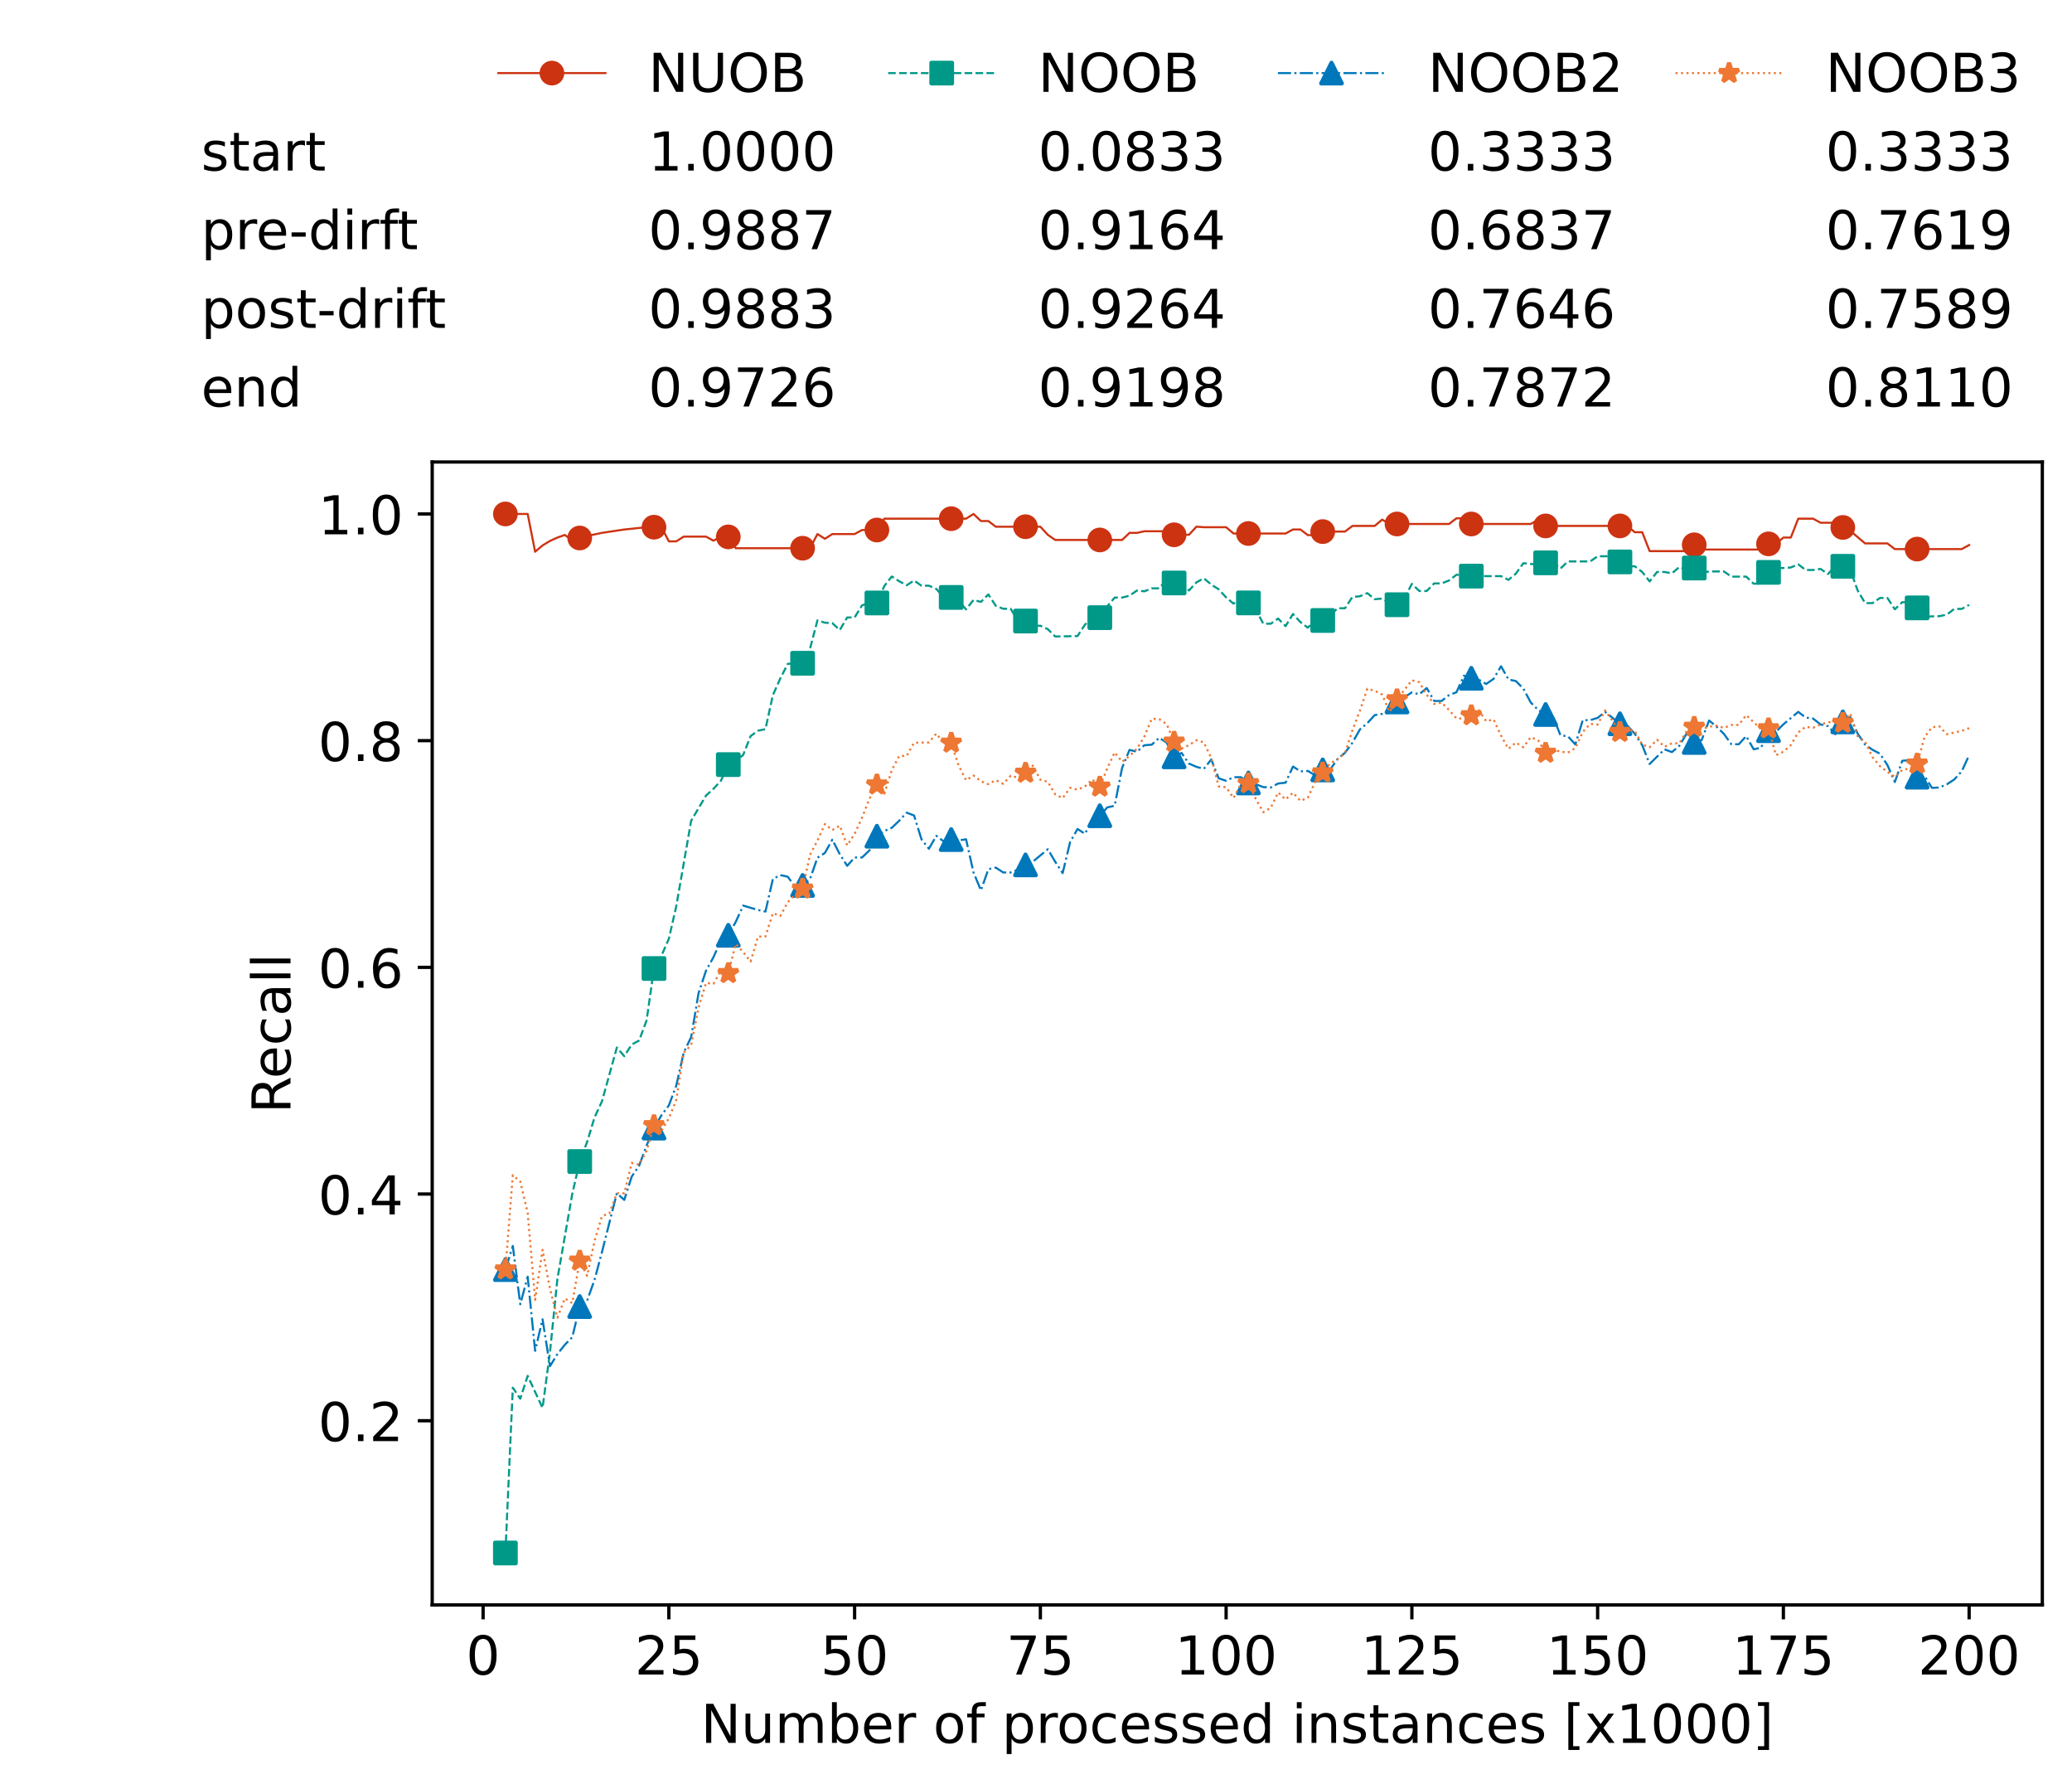 <?xml version="1.0" encoding="utf-8" standalone="no"?>
<!DOCTYPE svg PUBLIC "-//W3C//DTD SVG 1.1//EN"
  "http://www.w3.org/Graphics/SVG/1.1/DTD/svg11.dtd">
<!-- Created with matplotlib (https://matplotlib.org/) -->
<svg height="432.615pt" version="1.1" viewBox="0 0 502.65 432.615" width="502.65pt" xmlns="http://www.w3.org/2000/svg" xmlns:xlink="http://www.w3.org/1999/xlink">
 <defs>
  <style type="text/css">*{stroke-linecap:butt;stroke-linejoin:round;}</style>
 </defs>
 <g id="figure_1">
  <g id="patch_1">
   <path d="M 0 432.615 
L 502.65 432.615 
L 502.65 0 
L 0 0 
z
" style="fill:#ffffff;"/>
  </g>
  <g id="axes_1">
   <g id="patch_2">
    <path d="M 104.85 389.252 
L 495.45 389.252 
L 495.45 112.052 
L 104.85 112.052 
z
" style="fill:#ffffff;"/>
   </g>
   <g id="matplotlib.axis_1">
    <g id="xtick_1">
     <g id="line2d_1">
      <defs>
       <path d="M 0 0 
L 0 3.5 
" id="m012687a25a" style="stroke:#000000;stroke-width:0.8;"/>
      </defs>
      <g>
       <use style="stroke:#000000;stroke-width:0.8;" x="117.197" xlink:href="#m012687a25a" y="389.252"/>
      </g>
     </g>
     <g id="text_1">
      <!-- 0 -->
      <g transform="translate(113.061 406.13)scale(0.13 -0.13)">
       <defs>
        <path d="M 31.781 66.406 
Q 24.172 66.406 20.328 58.906 
Q 16.5 51.422 16.5 36.375 
Q 16.5 21.391 20.328 13.891 
Q 24.172 6.391 31.781 6.391 
Q 39.453 6.391 43.281 13.891 
Q 47.125 21.391 47.125 36.375 
Q 47.125 51.422 43.281 58.906 
Q 39.453 66.406 31.781 66.406 
z
M 31.781 74.219 
Q 44.047 74.219 50.516 64.516 
Q 56.984 54.828 56.984 36.375 
Q 56.984 17.969 50.516 8.266 
Q 44.047 -1.422 31.781 -1.422 
Q 19.531 -1.422 13.062 8.266 
Q 6.594 17.969 6.594 36.375 
Q 6.594 54.828 13.062 64.516 
Q 19.531 74.219 31.781 74.219 
z
" id="DejaVuSans-48"/>
       </defs>
       <use xlink:href="#DejaVuSans-48"/>
      </g>
     </g>
    </g>
    <g id="xtick_2">
     <g id="line2d_2">
      <g>
       <use style="stroke:#000000;stroke-width:0.8;" x="162.259" xlink:href="#m012687a25a" y="389.252"/>
      </g>
     </g>
     <g id="text_2">
      <!-- 25 -->
      <g transform="translate(153.988 406.13)scale(0.13 -0.13)">
       <defs>
        <path d="M 19.188 8.297 
L 53.609 8.297 
L 53.609 0 
L 7.328 0 
L 7.328 8.297 
Q 12.938 14.109 22.625 23.891 
Q 32.328 33.688 34.812 36.531 
Q 39.547 41.844 41.422 45.531 
Q 43.312 49.219 43.312 52.781 
Q 43.312 58.594 39.234 62.25 
Q 35.156 65.922 28.609 65.922 
Q 23.969 65.922 18.812 64.312 
Q 13.672 62.703 7.812 59.422 
L 7.812 69.391 
Q 13.766 71.781 18.938 73 
Q 24.125 74.219 28.422 74.219 
Q 39.75 74.219 46.484 68.547 
Q 53.219 62.891 53.219 53.422 
Q 53.219 48.922 51.531 44.891 
Q 49.859 40.875 45.406 35.406 
Q 44.188 33.984 37.641 27.219 
Q 31.109 20.453 19.188 8.297 
z
" id="DejaVuSans-50"/>
        <path d="M 10.797 72.906 
L 49.516 72.906 
L 49.516 64.594 
L 19.828 64.594 
L 19.828 46.734 
Q 21.969 47.469 24.109 47.828 
Q 26.266 48.188 28.422 48.188 
Q 40.625 48.188 47.75 41.5 
Q 54.891 34.812 54.891 23.391 
Q 54.891 11.625 47.562 5.094 
Q 40.234 -1.422 26.906 -1.422 
Q 22.312 -1.422 17.547 -0.641 
Q 12.797 0.141 7.719 1.703 
L 7.719 11.625 
Q 12.109 9.234 16.797 8.062 
Q 21.484 6.891 26.703 6.891 
Q 35.156 6.891 40.078 11.328 
Q 45.016 15.766 45.016 23.391 
Q 45.016 31 40.078 35.438 
Q 35.156 39.891 26.703 39.891 
Q 22.75 39.891 18.812 39.016 
Q 14.891 38.141 10.797 36.281 
z
" id="DejaVuSans-53"/>
       </defs>
       <use xlink:href="#DejaVuSans-50"/>
       <use x="63.623" xlink:href="#DejaVuSans-53"/>
      </g>
     </g>
    </g>
    <g id="xtick_3">
     <g id="line2d_3">
      <g>
       <use style="stroke:#000000;stroke-width:0.8;" x="207.322" xlink:href="#m012687a25a" y="389.252"/>
      </g>
     </g>
     <g id="text_3">
      <!-- 50 -->
      <g transform="translate(199.05 406.13)scale(0.13 -0.13)">
       <use xlink:href="#DejaVuSans-53"/>
       <use x="63.623" xlink:href="#DejaVuSans-48"/>
      </g>
     </g>
    </g>
    <g id="xtick_4">
     <g id="line2d_4">
      <g>
       <use style="stroke:#000000;stroke-width:0.8;" x="252.384" xlink:href="#m012687a25a" y="389.252"/>
      </g>
     </g>
     <g id="text_4">
      <!-- 75 -->
      <g transform="translate(244.113 406.13)scale(0.13 -0.13)">
       <defs>
        <path d="M 8.203 72.906 
L 55.078 72.906 
L 55.078 68.703 
L 28.609 0 
L 18.312 0 
L 43.219 64.594 
L 8.203 64.594 
z
" id="DejaVuSans-55"/>
       </defs>
       <use xlink:href="#DejaVuSans-55"/>
       <use x="63.623" xlink:href="#DejaVuSans-53"/>
      </g>
     </g>
    </g>
    <g id="xtick_5">
     <g id="line2d_5">
      <g>
       <use style="stroke:#000000;stroke-width:0.8;" x="297.446" xlink:href="#m012687a25a" y="389.252"/>
      </g>
     </g>
     <g id="text_5">
      <!-- 100 -->
      <g transform="translate(285.039 406.13)scale(0.13 -0.13)">
       <defs>
        <path d="M 12.406 8.297 
L 28.516 8.297 
L 28.516 63.922 
L 10.984 60.406 
L 10.984 69.391 
L 28.422 72.906 
L 38.281 72.906 
L 38.281 8.297 
L 54.391 8.297 
L 54.391 0 
L 12.406 0 
z
" id="DejaVuSans-49"/>
       </defs>
       <use xlink:href="#DejaVuSans-49"/>
       <use x="63.623" xlink:href="#DejaVuSans-48"/>
       <use x="127.246" xlink:href="#DejaVuSans-48"/>
      </g>
     </g>
    </g>
    <g id="xtick_6">
     <g id="line2d_6">
      <g>
       <use style="stroke:#000000;stroke-width:0.8;" x="342.509" xlink:href="#m012687a25a" y="389.252"/>
      </g>
     </g>
     <g id="text_6">
      <!-- 125 -->
      <g transform="translate(330.102 406.13)scale(0.13 -0.13)">
       <use xlink:href="#DejaVuSans-49"/>
       <use x="63.623" xlink:href="#DejaVuSans-50"/>
       <use x="127.246" xlink:href="#DejaVuSans-53"/>
      </g>
     </g>
    </g>
    <g id="xtick_7">
     <g id="line2d_7">
      <g>
       <use style="stroke:#000000;stroke-width:0.8;" x="387.571" xlink:href="#m012687a25a" y="389.252"/>
      </g>
     </g>
     <g id="text_7">
      <!-- 150 -->
      <g transform="translate(375.164 406.13)scale(0.13 -0.13)">
       <use xlink:href="#DejaVuSans-49"/>
       <use x="63.623" xlink:href="#DejaVuSans-53"/>
       <use x="127.246" xlink:href="#DejaVuSans-48"/>
      </g>
     </g>
    </g>
    <g id="xtick_8">
     <g id="line2d_8">
      <g>
       <use style="stroke:#000000;stroke-width:0.8;" x="432.633" xlink:href="#m012687a25a" y="389.252"/>
      </g>
     </g>
     <g id="text_8">
      <!-- 175 -->
      <g transform="translate(420.226 406.13)scale(0.13 -0.13)">
       <use xlink:href="#DejaVuSans-49"/>
       <use x="63.623" xlink:href="#DejaVuSans-55"/>
       <use x="127.246" xlink:href="#DejaVuSans-53"/>
      </g>
     </g>
    </g>
    <g id="xtick_9">
     <g id="line2d_9">
      <g>
       <use style="stroke:#000000;stroke-width:0.8;" x="477.695" xlink:href="#m012687a25a" y="389.252"/>
      </g>
     </g>
     <g id="text_9">
      <!-- 200 -->
      <g transform="translate(465.289 406.13)scale(0.13 -0.13)">
       <use xlink:href="#DejaVuSans-50"/>
       <use x="63.623" xlink:href="#DejaVuSans-48"/>
       <use x="127.246" xlink:href="#DejaVuSans-48"/>
      </g>
     </g>
    </g>
    <g id="text_10">
     <!-- Number of processed instances [x1000] -->
     <g transform="translate(170.025 422.711)scale(0.13 -0.13)">
      <defs>
       <path d="M 9.812 72.906 
L 23.094 72.906 
L 55.422 11.922 
L 55.422 72.906 
L 64.984 72.906 
L 64.984 0 
L 51.703 0 
L 19.391 60.984 
L 19.391 0 
L 9.812 0 
z
" id="DejaVuSans-78"/>
       <path d="M 8.5 21.578 
L 8.5 54.688 
L 17.484 54.688 
L 17.484 21.922 
Q 17.484 14.156 20.5 10.266 
Q 23.531 6.391 29.594 6.391 
Q 36.859 6.391 41.078 11.031 
Q 45.312 15.672 45.312 23.688 
L 45.312 54.688 
L 54.297 54.688 
L 54.297 0 
L 45.312 0 
L 45.312 8.406 
Q 42.047 3.422 37.719 1 
Q 33.406 -1.422 27.688 -1.422 
Q 18.266 -1.422 13.375 4.438 
Q 8.5 10.297 8.5 21.578 
z
M 31.109 56 
z
" id="DejaVuSans-117"/>
       <path d="M 52 44.188 
Q 55.375 50.25 60.062 53.125 
Q 64.75 56 71.094 56 
Q 79.641 56 84.281 50.016 
Q 88.922 44.047 88.922 33.016 
L 88.922 0 
L 79.891 0 
L 79.891 32.719 
Q 79.891 40.578 77.094 44.375 
Q 74.312 48.188 68.609 48.188 
Q 61.625 48.188 57.562 43.547 
Q 53.516 38.922 53.516 30.906 
L 53.516 0 
L 44.484 0 
L 44.484 32.719 
Q 44.484 40.625 41.703 44.406 
Q 38.922 48.188 33.109 48.188 
Q 26.219 48.188 22.156 43.531 
Q 18.109 38.875 18.109 30.906 
L 18.109 0 
L 9.078 0 
L 9.078 54.688 
L 18.109 54.688 
L 18.109 46.188 
Q 21.188 51.219 25.484 53.609 
Q 29.781 56 35.688 56 
Q 41.656 56 45.828 52.969 
Q 50 49.953 52 44.188 
z
" id="DejaVuSans-109"/>
       <path d="M 48.688 27.297 
Q 48.688 37.203 44.609 42.844 
Q 40.531 48.484 33.406 48.484 
Q 26.266 48.484 22.188 42.844 
Q 18.109 37.203 18.109 27.297 
Q 18.109 17.391 22.188 11.75 
Q 26.266 6.109 33.406 6.109 
Q 40.531 6.109 44.609 11.75 
Q 48.688 17.391 48.688 27.297 
z
M 18.109 46.391 
Q 20.953 51.266 25.266 53.625 
Q 29.594 56 35.594 56 
Q 45.562 56 51.781 48.094 
Q 58.016 40.188 58.016 27.297 
Q 58.016 14.406 51.781 6.484 
Q 45.562 -1.422 35.594 -1.422 
Q 29.594 -1.422 25.266 0.953 
Q 20.953 3.328 18.109 8.203 
L 18.109 0 
L 9.078 0 
L 9.078 75.984 
L 18.109 75.984 
z
" id="DejaVuSans-98"/>
       <path d="M 56.203 29.594 
L 56.203 25.203 
L 14.891 25.203 
Q 15.484 15.922 20.484 11.062 
Q 25.484 6.203 34.422 6.203 
Q 39.594 6.203 44.453 7.469 
Q 49.312 8.734 54.109 11.281 
L 54.109 2.781 
Q 49.266 0.734 44.188 -0.344 
Q 39.109 -1.422 33.891 -1.422 
Q 20.797 -1.422 13.156 6.188 
Q 5.516 13.812 5.516 26.812 
Q 5.516 40.234 12.766 48.109 
Q 20.016 56 32.328 56 
Q 43.359 56 49.781 48.891 
Q 56.203 41.797 56.203 29.594 
z
M 47.219 32.234 
Q 47.125 39.594 43.094 43.984 
Q 39.062 48.391 32.422 48.391 
Q 24.906 48.391 20.391 44.141 
Q 15.875 39.891 15.188 32.172 
z
" id="DejaVuSans-101"/>
       <path d="M 41.109 46.297 
Q 39.594 47.172 37.812 47.578 
Q 36.031 48 33.891 48 
Q 26.266 48 22.188 43.047 
Q 18.109 38.094 18.109 28.812 
L 18.109 0 
L 9.078 0 
L 9.078 54.688 
L 18.109 54.688 
L 18.109 46.188 
Q 20.953 51.172 25.484 53.578 
Q 30.031 56 36.531 56 
Q 37.453 56 38.578 55.875 
Q 39.703 55.766 41.062 55.516 
z
" id="DejaVuSans-114"/>
       <path id="DejaVuSans-32"/>
       <path d="M 30.609 48.391 
Q 23.391 48.391 19.188 42.75 
Q 14.984 37.109 14.984 27.297 
Q 14.984 17.484 19.156 11.844 
Q 23.344 6.203 30.609 6.203 
Q 37.797 6.203 41.984 11.859 
Q 46.188 17.531 46.188 27.297 
Q 46.188 37.016 41.984 42.703 
Q 37.797 48.391 30.609 48.391 
z
M 30.609 56 
Q 42.328 56 49.016 48.375 
Q 55.719 40.766 55.719 27.297 
Q 55.719 13.875 49.016 6.219 
Q 42.328 -1.422 30.609 -1.422 
Q 18.844 -1.422 12.172 6.219 
Q 5.516 13.875 5.516 27.297 
Q 5.516 40.766 12.172 48.375 
Q 18.844 56 30.609 56 
z
" id="DejaVuSans-111"/>
       <path d="M 37.109 75.984 
L 37.109 68.5 
L 28.516 68.5 
Q 23.688 68.5 21.797 66.547 
Q 19.922 64.594 19.922 59.516 
L 19.922 54.688 
L 34.719 54.688 
L 34.719 47.703 
L 19.922 47.703 
L 19.922 0 
L 10.891 0 
L 10.891 47.703 
L 2.297 47.703 
L 2.297 54.688 
L 10.891 54.688 
L 10.891 58.5 
Q 10.891 67.625 15.141 71.797 
Q 19.391 75.984 28.609 75.984 
z
" id="DejaVuSans-102"/>
       <path d="M 18.109 8.203 
L 18.109 -20.797 
L 9.078 -20.797 
L 9.078 54.688 
L 18.109 54.688 
L 18.109 46.391 
Q 20.953 51.266 25.266 53.625 
Q 29.594 56 35.594 56 
Q 45.562 56 51.781 48.094 
Q 58.016 40.188 58.016 27.297 
Q 58.016 14.406 51.781 6.484 
Q 45.562 -1.422 35.594 -1.422 
Q 29.594 -1.422 25.266 0.953 
Q 20.953 3.328 18.109 8.203 
z
M 48.688 27.297 
Q 48.688 37.203 44.609 42.844 
Q 40.531 48.484 33.406 48.484 
Q 26.266 48.484 22.188 42.844 
Q 18.109 37.203 18.109 27.297 
Q 18.109 17.391 22.188 11.75 
Q 26.266 6.109 33.406 6.109 
Q 40.531 6.109 44.609 11.75 
Q 48.688 17.391 48.688 27.297 
z
" id="DejaVuSans-112"/>
       <path d="M 48.781 52.594 
L 48.781 44.188 
Q 44.969 46.297 41.141 47.344 
Q 37.312 48.391 33.406 48.391 
Q 24.656 48.391 19.812 42.844 
Q 14.984 37.312 14.984 27.297 
Q 14.984 17.281 19.812 11.734 
Q 24.656 6.203 33.406 6.203 
Q 37.312 6.203 41.141 7.25 
Q 44.969 8.297 48.781 10.406 
L 48.781 2.094 
Q 45.016 0.344 40.984 -0.531 
Q 36.969 -1.422 32.422 -1.422 
Q 20.062 -1.422 12.781 6.344 
Q 5.516 14.109 5.516 27.297 
Q 5.516 40.672 12.859 48.328 
Q 20.219 56 33.016 56 
Q 37.156 56 41.109 55.141 
Q 45.062 54.297 48.781 52.594 
z
" id="DejaVuSans-99"/>
       <path d="M 44.281 53.078 
L 44.281 44.578 
Q 40.484 46.531 36.375 47.5 
Q 32.281 48.484 27.875 48.484 
Q 21.188 48.484 17.844 46.438 
Q 14.5 44.391 14.5 40.281 
Q 14.5 37.156 16.891 35.375 
Q 19.281 33.594 26.516 31.984 
L 29.594 31.297 
Q 39.156 29.25 43.188 25.516 
Q 47.219 21.781 47.219 15.094 
Q 47.219 7.469 41.188 3.016 
Q 35.156 -1.422 24.609 -1.422 
Q 20.219 -1.422 15.453 -0.562 
Q 10.688 0.297 5.422 2 
L 5.422 11.281 
Q 10.406 8.688 15.234 7.391 
Q 20.062 6.109 24.812 6.109 
Q 31.156 6.109 34.562 8.281 
Q 37.984 10.453 37.984 14.406 
Q 37.984 18.062 35.516 20.016 
Q 33.062 21.969 24.703 23.781 
L 21.578 24.516 
Q 13.234 26.266 9.516 29.906 
Q 5.812 33.547 5.812 39.891 
Q 5.812 47.609 11.281 51.797 
Q 16.75 56 26.812 56 
Q 31.781 56 36.172 55.266 
Q 40.578 54.547 44.281 53.078 
z
" id="DejaVuSans-115"/>
       <path d="M 45.406 46.391 
L 45.406 75.984 
L 54.391 75.984 
L 54.391 0 
L 45.406 0 
L 45.406 8.203 
Q 42.578 3.328 38.25 0.953 
Q 33.938 -1.422 27.875 -1.422 
Q 17.969 -1.422 11.734 6.484 
Q 5.516 14.406 5.516 27.297 
Q 5.516 40.188 11.734 48.094 
Q 17.969 56 27.875 56 
Q 33.938 56 38.25 53.625 
Q 42.578 51.266 45.406 46.391 
z
M 14.797 27.297 
Q 14.797 17.391 18.875 11.75 
Q 22.953 6.109 30.078 6.109 
Q 37.203 6.109 41.297 11.75 
Q 45.406 17.391 45.406 27.297 
Q 45.406 37.203 41.297 42.844 
Q 37.203 48.484 30.078 48.484 
Q 22.953 48.484 18.875 42.844 
Q 14.797 37.203 14.797 27.297 
z
" id="DejaVuSans-100"/>
       <path d="M 9.422 54.688 
L 18.406 54.688 
L 18.406 0 
L 9.422 0 
z
M 9.422 75.984 
L 18.406 75.984 
L 18.406 64.594 
L 9.422 64.594 
z
" id="DejaVuSans-105"/>
       <path d="M 54.891 33.016 
L 54.891 0 
L 45.906 0 
L 45.906 32.719 
Q 45.906 40.484 42.875 44.328 
Q 39.844 48.188 33.797 48.188 
Q 26.516 48.188 22.312 43.547 
Q 18.109 38.922 18.109 30.906 
L 18.109 0 
L 9.078 0 
L 9.078 54.688 
L 18.109 54.688 
L 18.109 46.188 
Q 21.344 51.125 25.703 53.562 
Q 30.078 56 35.797 56 
Q 45.219 56 50.047 50.172 
Q 54.891 44.344 54.891 33.016 
z
" id="DejaVuSans-110"/>
       <path d="M 18.312 70.219 
L 18.312 54.688 
L 36.812 54.688 
L 36.812 47.703 
L 18.312 47.703 
L 18.312 18.016 
Q 18.312 11.328 20.141 9.422 
Q 21.969 7.516 27.594 7.516 
L 36.812 7.516 
L 36.812 0 
L 27.594 0 
Q 17.188 0 13.234 3.875 
Q 9.281 7.766 9.281 18.016 
L 9.281 47.703 
L 2.688 47.703 
L 2.688 54.688 
L 9.281 54.688 
L 9.281 70.219 
z
" id="DejaVuSans-116"/>
       <path d="M 34.281 27.484 
Q 23.391 27.484 19.188 25 
Q 14.984 22.516 14.984 16.5 
Q 14.984 11.719 18.141 8.906 
Q 21.297 6.109 26.703 6.109 
Q 34.188 6.109 38.703 11.406 
Q 43.219 16.703 43.219 25.484 
L 43.219 27.484 
z
M 52.203 31.203 
L 52.203 0 
L 43.219 0 
L 43.219 8.297 
Q 40.141 3.328 35.547 0.953 
Q 30.953 -1.422 24.312 -1.422 
Q 15.922 -1.422 10.953 3.297 
Q 6 8.016 6 15.922 
Q 6 25.141 12.172 29.828 
Q 18.359 34.516 30.609 34.516 
L 43.219 34.516 
L 43.219 35.406 
Q 43.219 41.609 39.141 45 
Q 35.062 48.391 27.688 48.391 
Q 23 48.391 18.547 47.266 
Q 14.109 46.141 10.016 43.891 
L 10.016 52.203 
Q 14.938 54.109 19.578 55.047 
Q 24.219 56 28.609 56 
Q 40.484 56 46.344 49.844 
Q 52.203 43.703 52.203 31.203 
z
" id="DejaVuSans-97"/>
       <path d="M 8.594 75.984 
L 29.297 75.984 
L 29.297 69 
L 17.578 69 
L 17.578 -6.203 
L 29.297 -6.203 
L 29.297 -13.188 
L 8.594 -13.188 
z
" id="DejaVuSans-91"/>
       <path d="M 54.891 54.688 
L 35.109 28.078 
L 55.906 0 
L 45.312 0 
L 29.391 21.484 
L 13.484 0 
L 2.875 0 
L 24.125 28.609 
L 4.688 54.688 
L 15.281 54.688 
L 29.781 35.203 
L 44.281 54.688 
z
" id="DejaVuSans-120"/>
       <path d="M 30.422 75.984 
L 30.422 -13.188 
L 9.719 -13.188 
L 9.719 -6.203 
L 21.391 -6.203 
L 21.391 69 
L 9.719 69 
L 9.719 75.984 
z
" id="DejaVuSans-93"/>
      </defs>
      <use xlink:href="#DejaVuSans-78"/>
      <use x="74.805" xlink:href="#DejaVuSans-117"/>
      <use x="138.184" xlink:href="#DejaVuSans-109"/>
      <use x="235.596" xlink:href="#DejaVuSans-98"/>
      <use x="299.072" xlink:href="#DejaVuSans-101"/>
      <use x="360.596" xlink:href="#DejaVuSans-114"/>
      <use x="401.709" xlink:href="#DejaVuSans-32"/>
      <use x="433.496" xlink:href="#DejaVuSans-111"/>
      <use x="494.678" xlink:href="#DejaVuSans-102"/>
      <use x="529.883" xlink:href="#DejaVuSans-32"/>
      <use x="561.67" xlink:href="#DejaVuSans-112"/>
      <use x="625.146" xlink:href="#DejaVuSans-114"/>
      <use x="664.01" xlink:href="#DejaVuSans-111"/>
      <use x="725.191" xlink:href="#DejaVuSans-99"/>
      <use x="780.172" xlink:href="#DejaVuSans-101"/>
      <use x="841.695" xlink:href="#DejaVuSans-115"/>
      <use x="893.795" xlink:href="#DejaVuSans-115"/>
      <use x="945.895" xlink:href="#DejaVuSans-101"/>
      <use x="1007.418" xlink:href="#DejaVuSans-100"/>
      <use x="1070.895" xlink:href="#DejaVuSans-32"/>
      <use x="1102.682" xlink:href="#DejaVuSans-105"/>
      <use x="1130.465" xlink:href="#DejaVuSans-110"/>
      <use x="1193.844" xlink:href="#DejaVuSans-115"/>
      <use x="1245.943" xlink:href="#DejaVuSans-116"/>
      <use x="1285.152" xlink:href="#DejaVuSans-97"/>
      <use x="1346.432" xlink:href="#DejaVuSans-110"/>
      <use x="1409.811" xlink:href="#DejaVuSans-99"/>
      <use x="1464.791" xlink:href="#DejaVuSans-101"/>
      <use x="1526.314" xlink:href="#DejaVuSans-115"/>
      <use x="1578.414" xlink:href="#DejaVuSans-32"/>
      <use x="1610.201" xlink:href="#DejaVuSans-91"/>
      <use x="1649.215" xlink:href="#DejaVuSans-120"/>
      <use x="1708.395" xlink:href="#DejaVuSans-49"/>
      <use x="1772.018" xlink:href="#DejaVuSans-48"/>
      <use x="1835.641" xlink:href="#DejaVuSans-48"/>
      <use x="1899.264" xlink:href="#DejaVuSans-48"/>
      <use x="1962.887" xlink:href="#DejaVuSans-93"/>
     </g>
    </g>
   </g>
   <g id="matplotlib.axis_2">
    <g id="ytick_1">
     <g id="line2d_10">
      <defs>
       <path d="M 0 0 
L -3.5 0 
" id="m269138a878" style="stroke:#000000;stroke-width:0.8;"/>
      </defs>
      <g>
       <use style="stroke:#000000;stroke-width:0.8;" x="104.85" xlink:href="#m269138a878" y="344.579"/>
      </g>
     </g>
     <g id="text_11">
      <!-- 0.2 -->
      <g transform="translate(77.176 349.518)scale(0.13 -0.13)">
       <defs>
        <path d="M 10.688 12.406 
L 21 12.406 
L 21 0 
L 10.688 0 
z
" id="DejaVuSans-46"/>
       </defs>
       <use xlink:href="#DejaVuSans-48"/>
       <use x="63.623" xlink:href="#DejaVuSans-46"/>
       <use x="95.41" xlink:href="#DejaVuSans-50"/>
      </g>
     </g>
    </g>
    <g id="ytick_2">
     <g id="line2d_11">
      <g>
       <use style="stroke:#000000;stroke-width:0.8;" x="104.85" xlink:href="#m269138a878" y="289.597"/>
      </g>
     </g>
     <g id="text_12">
      <!-- 0.4 -->
      <g transform="translate(77.176 294.536)scale(0.13 -0.13)">
       <defs>
        <path d="M 37.797 64.312 
L 12.891 25.391 
L 37.797 25.391 
z
M 35.203 72.906 
L 47.609 72.906 
L 47.609 25.391 
L 58.016 25.391 
L 58.016 17.188 
L 47.609 17.188 
L 47.609 0 
L 37.797 0 
L 37.797 17.188 
L 4.891 17.188 
L 4.891 26.703 
z
" id="DejaVuSans-52"/>
       </defs>
       <use xlink:href="#DejaVuSans-48"/>
       <use x="63.623" xlink:href="#DejaVuSans-46"/>
       <use x="95.41" xlink:href="#DejaVuSans-52"/>
      </g>
     </g>
    </g>
    <g id="ytick_3">
     <g id="line2d_12">
      <g>
       <use style="stroke:#000000;stroke-width:0.8;" x="104.85" xlink:href="#m269138a878" y="234.615"/>
      </g>
     </g>
     <g id="text_13">
      <!-- 0.6 -->
      <g transform="translate(77.176 239.554)scale(0.13 -0.13)">
       <defs>
        <path d="M 33.016 40.375 
Q 26.375 40.375 22.484 35.828 
Q 18.609 31.297 18.609 23.391 
Q 18.609 15.531 22.484 10.953 
Q 26.375 6.391 33.016 6.391 
Q 39.656 6.391 43.531 10.953 
Q 47.406 15.531 47.406 23.391 
Q 47.406 31.297 43.531 35.828 
Q 39.656 40.375 33.016 40.375 
z
M 52.594 71.297 
L 52.594 62.312 
Q 48.875 64.062 45.094 64.984 
Q 41.312 65.922 37.594 65.922 
Q 27.828 65.922 22.672 59.328 
Q 17.531 52.734 16.797 39.406 
Q 19.672 43.656 24.016 45.922 
Q 28.375 48.188 33.594 48.188 
Q 44.578 48.188 50.953 41.516 
Q 57.328 34.859 57.328 23.391 
Q 57.328 12.156 50.688 5.359 
Q 44.047 -1.422 33.016 -1.422 
Q 20.359 -1.422 13.672 8.266 
Q 6.984 17.969 6.984 36.375 
Q 6.984 53.656 15.188 63.938 
Q 23.391 74.219 37.203 74.219 
Q 40.922 74.219 44.703 73.484 
Q 48.484 72.75 52.594 71.297 
z
" id="DejaVuSans-54"/>
       </defs>
       <use xlink:href="#DejaVuSans-48"/>
       <use x="63.623" xlink:href="#DejaVuSans-46"/>
       <use x="95.41" xlink:href="#DejaVuSans-54"/>
      </g>
     </g>
    </g>
    <g id="ytick_4">
     <g id="line2d_13">
      <g>
       <use style="stroke:#000000;stroke-width:0.8;" x="104.85" xlink:href="#m269138a878" y="179.634"/>
      </g>
     </g>
     <g id="text_14">
      <!-- 0.8 -->
      <g transform="translate(77.176 184.573)scale(0.13 -0.13)">
       <defs>
        <path d="M 31.781 34.625 
Q 24.75 34.625 20.719 30.859 
Q 16.703 27.094 16.703 20.516 
Q 16.703 13.922 20.719 10.156 
Q 24.75 6.391 31.781 6.391 
Q 38.812 6.391 42.859 10.172 
Q 46.922 13.969 46.922 20.516 
Q 46.922 27.094 42.891 30.859 
Q 38.875 34.625 31.781 34.625 
z
M 21.922 38.812 
Q 15.578 40.375 12.031 44.719 
Q 8.5 49.078 8.5 55.328 
Q 8.5 64.062 14.719 69.141 
Q 20.953 74.219 31.781 74.219 
Q 42.672 74.219 48.875 69.141 
Q 55.078 64.062 55.078 55.328 
Q 55.078 49.078 51.531 44.719 
Q 48 40.375 41.703 38.812 
Q 48.828 37.156 52.797 32.312 
Q 56.781 27.484 56.781 20.516 
Q 56.781 9.906 50.312 4.234 
Q 43.844 -1.422 31.781 -1.422 
Q 19.734 -1.422 13.25 4.234 
Q 6.781 9.906 6.781 20.516 
Q 6.781 27.484 10.781 32.312 
Q 14.797 37.156 21.922 38.812 
z
M 18.312 54.391 
Q 18.312 48.734 21.844 45.562 
Q 25.391 42.391 31.781 42.391 
Q 38.141 42.391 41.719 45.562 
Q 45.312 48.734 45.312 54.391 
Q 45.312 60.062 41.719 63.234 
Q 38.141 66.406 31.781 66.406 
Q 25.391 66.406 21.844 63.234 
Q 18.312 60.062 18.312 54.391 
z
" id="DejaVuSans-56"/>
       </defs>
       <use xlink:href="#DejaVuSans-48"/>
       <use x="63.623" xlink:href="#DejaVuSans-46"/>
       <use x="95.41" xlink:href="#DejaVuSans-56"/>
      </g>
     </g>
    </g>
    <g id="ytick_5">
     <g id="line2d_14">
      <g>
       <use style="stroke:#000000;stroke-width:0.8;" x="104.85" xlink:href="#m269138a878" y="124.652"/>
      </g>
     </g>
     <g id="text_15">
      <!-- 1.0 -->
      <g transform="translate(77.176 129.591)scale(0.13 -0.13)">
       <use xlink:href="#DejaVuSans-49"/>
       <use x="63.623" xlink:href="#DejaVuSans-46"/>
       <use x="95.41" xlink:href="#DejaVuSans-48"/>
      </g>
     </g>
    </g>
    <g id="text_16">
     <!-- Recall -->
     <g transform="translate(70.472 270.044)rotate(-90)scale(0.13 -0.13)">
      <defs>
       <path d="M 44.391 34.188 
Q 47.562 33.109 50.562 29.594 
Q 53.562 26.078 56.594 19.922 
L 66.609 0 
L 56 0 
L 46.688 18.703 
Q 43.062 26.031 39.672 28.422 
Q 36.281 30.812 30.422 30.812 
L 19.672 30.812 
L 19.672 0 
L 9.812 0 
L 9.812 72.906 
L 32.078 72.906 
Q 44.578 72.906 50.734 67.672 
Q 56.891 62.453 56.891 51.906 
Q 56.891 45.016 53.688 40.469 
Q 50.484 35.938 44.391 34.188 
z
M 19.672 64.797 
L 19.672 38.922 
L 32.078 38.922 
Q 39.203 38.922 42.844 42.219 
Q 46.484 45.516 46.484 51.906 
Q 46.484 58.297 42.844 61.547 
Q 39.203 64.797 32.078 64.797 
z
" id="DejaVuSans-82"/>
       <path d="M 9.422 75.984 
L 18.406 75.984 
L 18.406 0 
L 9.422 0 
z
" id="DejaVuSans-108"/>
      </defs>
      <use xlink:href="#DejaVuSans-82"/>
      <use x="64.982" xlink:href="#DejaVuSans-101"/>
      <use x="126.506" xlink:href="#DejaVuSans-99"/>
      <use x="181.486" xlink:href="#DejaVuSans-97"/>
      <use x="242.766" xlink:href="#DejaVuSans-108"/>
      <use x="270.549" xlink:href="#DejaVuSans-108"/>
     </g>
    </g>
   </g>
   <g id="line2d_15"/>
   <g id="line2d_16"/>
   <g id="line2d_17"/>
   <g id="line2d_18"/>
   <g id="line2d_19"/>
   <g id="line2d_20">
    <path clip-path="url(#pfb233140a9)" d="M 122.605 124.652 
L 128.012 124.652 
L 129.815 133.815 
L 131.617 132.288 
L 133.419 131.197 
L 135.222 130.379 
L 137.024 129.743 
L 138.827 131.066 
L 142.432 129.997 
L 146.037 129.234 
L 151.444 128.425 
L 156.852 127.859 
L 160.457 127.859 
L 162.259 131.295 
L 164.062 131.295 
L 165.864 130.15 
L 171.272 130.15 
L 173.074 131.132 
L 174.877 130.215 
L 176.679 130.215 
L 178.482 132.965 
L 196.507 132.965 
L 198.309 129.528 
L 200.112 130.674 
L 201.914 129.528 
L 207.322 129.528 
L 209.124 128.546 
L 212.729 128.546 
L 214.532 125.797 
L 234.359 125.797 
L 236.162 124.652 
L 237.964 126.37 
L 239.767 126.37 
L 241.569 127.745 
L 252.384 127.745 
L 254.186 129.708 
L 255.989 130.958 
L 272.211 130.958 
L 274.014 129.24 
L 275.816 129.24 
L 277.619 128.847 
L 283.026 128.847 
L 284.829 129.706 
L 288.434 129.706 
L 290.236 127.742 
L 292.039 127.867 
L 297.446 127.867 
L 299.249 129.395 
L 311.866 129.395 
L 313.669 128.413 
L 315.471 128.413 
L 317.274 129.787 
L 319.076 129.787 
L 320.879 128.928 
L 326.286 128.928 
L 328.089 127.554 
L 333.496 127.554 
L 335.299 126.026 
L 337.101 127.084 
L 351.521 127.084 
L 353.324 125.709 
L 355.126 125.709 
L 356.928 127.084 
L 371.348 127.084 
L 373.151 126.026 
L 374.953 127.554 
L 394.781 127.554 
L 396.583 129.081 
L 398.386 129.081 
L 400.188 133.663 
L 409.201 133.663 
L 411.003 132.135 
L 412.806 133.281 
L 427.226 133.281 
L 429.028 131.906 
L 430.831 131.906 
L 432.633 130.379 
L 434.436 130.379 
L 436.238 125.797 
L 439.843 125.797 
L 441.646 126.779 
L 445.251 126.779 
L 447.053 127.925 
L 448.856 128.743 
L 452.461 131.797 
L 457.868 131.797 
L 459.671 133.172 
L 475.893 133.172 
L 477.695 132.19 
L 477.695 132.19 
" style="fill:none;stroke:#cc3311;stroke-linecap:square;stroke-width:0.5;"/>
    <defs>
     <path d="M 0 2.5 
C 0.663 2.5 1.299 2.237 1.768 1.768 
C 2.237 1.299 2.5 0.663 2.5 0 
C 2.5 -0.663 2.237 -1.299 1.768 -1.768 
C 1.299 -2.237 0.663 -2.5 0 -2.5 
C -0.663 -2.5 -1.299 -2.237 -1.768 -1.768 
C -2.237 -1.299 -2.5 -0.663 -2.5 0 
C -2.5 0.663 -2.237 1.299 -1.768 1.768 
C -1.299 2.237 -0.663 2.5 0 2.5 
z
" id="md90972940b" style="stroke:#cc3311;"/>
    </defs>
    <g clip-path="url(#pfb233140a9)">
     <use style="fill:#cc3311;stroke:#cc3311;" x="122.605" xlink:href="#md90972940b" y="124.652"/>
     <use style="fill:#cc3311;stroke:#cc3311;" x="140.629" xlink:href="#md90972940b" y="130.483"/>
     <use style="fill:#cc3311;stroke:#cc3311;" x="158.654" xlink:href="#md90972940b" y="127.859"/>
     <use style="fill:#cc3311;stroke:#cc3311;" x="176.679" xlink:href="#md90972940b" y="130.215"/>
     <use style="fill:#cc3311;stroke:#cc3311;" x="194.704" xlink:href="#md90972940b" y="132.965"/>
     <use style="fill:#cc3311;stroke:#cc3311;" x="212.729" xlink:href="#md90972940b" y="128.546"/>
     <use style="fill:#cc3311;stroke:#cc3311;" x="230.754" xlink:href="#md90972940b" y="125.797"/>
     <use style="fill:#cc3311;stroke:#cc3311;" x="248.779" xlink:href="#md90972940b" y="127.745"/>
     <use style="fill:#cc3311;stroke:#cc3311;" x="266.804" xlink:href="#md90972940b" y="130.958"/>
     <use style="fill:#cc3311;stroke:#cc3311;" x="284.829" xlink:href="#md90972940b" y="129.706"/>
     <use style="fill:#cc3311;stroke:#cc3311;" x="302.854" xlink:href="#md90972940b" y="129.395"/>
     <use style="fill:#cc3311;stroke:#cc3311;" x="320.879" xlink:href="#md90972940b" y="128.928"/>
     <use style="fill:#cc3311;stroke:#cc3311;" x="338.904" xlink:href="#md90972940b" y="127.084"/>
     <use style="fill:#cc3311;stroke:#cc3311;" x="356.928" xlink:href="#md90972940b" y="127.084"/>
     <use style="fill:#cc3311;stroke:#cc3311;" x="374.953" xlink:href="#md90972940b" y="127.554"/>
     <use style="fill:#cc3311;stroke:#cc3311;" x="392.978" xlink:href="#md90972940b" y="127.554"/>
     <use style="fill:#cc3311;stroke:#cc3311;" x="411.003" xlink:href="#md90972940b" y="132.135"/>
     <use style="fill:#cc3311;stroke:#cc3311;" x="429.028" xlink:href="#md90972940b" y="131.906"/>
     <use style="fill:#cc3311;stroke:#cc3311;" x="447.053" xlink:href="#md90972940b" y="127.925"/>
     <use style="fill:#cc3311;stroke:#cc3311;" x="465.078" xlink:href="#md90972940b" y="133.172"/>
    </g>
   </g>
   <g id="line2d_21"/>
   <g id="line2d_22"/>
   <g id="line2d_23"/>
   <g id="line2d_24"/>
   <g id="line2d_25">
    <path clip-path="url(#pfb233140a9)" d="M 122.605 376.652 
L 124.407 336.561 
L 126.21 339.234 
L 128.012 333.697 
L 131.617 341.47 
L 133.419 327.951 
L 135.222 310.175 
L 138.827 289.565 
L 140.629 281.713 
L 142.432 276.955 
L 144.234 271.007 
L 146.037 267.098 
L 149.642 254.065 
L 151.444 256.155 
L 153.247 253.342 
L 155.049 252.356 
L 156.852 247.498 
L 158.654 234.898 
L 160.457 231.805 
L 162.259 227.682 
L 164.062 219.778 
L 167.667 199.062 
L 171.272 192.953 
L 173.074 191.316 
L 174.877 189.369 
L 176.679 185.442 
L 178.482 184.567 
L 180.284 183.109 
L 182.087 178.527 
L 183.889 177.218 
L 185.692 176.836 
L 187.494 168.589 
L 189.297 164.546 
L 191.099 161.012 
L 192.902 160.859 
L 194.704 160.859 
L 196.507 157.325 
L 198.309 150.452 
L 200.112 151.025 
L 201.914 151.129 
L 203.717 152.809 
L 205.519 149.754 
L 207.322 149.754 
L 209.124 146.809 
L 210.927 146.236 
L 212.729 146.236 
L 214.532 142.112 
L 216.334 139.821 
L 218.137 140.967 
L 219.939 141.949 
L 221.742 140.803 
L 223.544 142.053 
L 225.347 142.053 
L 227.149 142.838 
L 228.952 144.9 
L 230.754 144.9 
L 232.557 145.686 
L 234.359 147.8 
L 236.162 145.509 
L 237.964 145.978 
L 239.767 144.173 
L 241.569 146.922 
L 243.372 147.645 
L 245.174 147.645 
L 246.976 150.624 
L 248.779 150.624 
L 250.581 151.769 
L 252.384 151.769 
L 254.186 152.587 
L 255.989 154.372 
L 261.396 154.268 
L 263.199 151.519 
L 265.001 149.801 
L 266.804 149.801 
L 268.606 147.052 
L 270.409 144.937 
L 272.211 144.937 
L 274.014 144.469 
L 275.816 143.219 
L 277.619 143.415 
L 279.421 142.692 
L 281.224 142.692 
L 283.026 140.532 
L 284.829 141.391 
L 286.631 141.495 
L 288.434 143.213 
L 290.236 141.25 
L 292.039 140.25 
L 293.841 141.777 
L 295.644 142.923 
L 297.446 144.886 
L 299.249 146.414 
L 301.051 144.696 
L 304.656 147.84 
L 306.459 151.276 
L 308.261 151.276 
L 310.064 150.027 
L 311.866 151.859 
L 313.669 148.914 
L 315.471 150.878 
L 317.274 152.252 
L 319.076 150.289 
L 320.879 150.487 
L 322.681 149.237 
L 324.484 147.519 
L 326.286 147.519 
L 328.089 144.77 
L 329.891 144.617 
L 331.694 143.854 
L 333.496 145.326 
L 335.299 145.174 
L 337.101 146.231 
L 338.904 146.667 
L 340.706 145.05 
L 342.509 141.614 
L 344.311 143.332 
L 346.114 143.332 
L 347.916 141.499 
L 349.719 141.499 
L 351.521 140.785 
L 353.324 139.411 
L 355.126 139.411 
L 356.928 139.728 
L 364.138 139.728 
L 365.941 140.644 
L 367.743 139.117 
L 369.546 136.597 
L 373.151 136.942 
L 374.953 136.506 
L 376.756 136.506 
L 378.558 137.88 
L 380.361 136.162 
L 385.768 136.162 
L 387.571 134.912 
L 391.176 134.912 
L 392.978 136.287 
L 394.781 137.344 
L 396.583 137.344 
L 398.386 138.719 
L 400.188 141.01 
L 401.991 138.719 
L 403.793 138.719 
L 405.596 139.052 
L 407.398 137.525 
L 409.201 138.239 
L 411.003 137.769 
L 412.806 138.914 
L 414.608 138.597 
L 418.213 138.597 
L 420.016 139.847 
L 423.621 139.847 
L 425.423 141.565 
L 427.226 141.565 
L 429.028 138.816 
L 430.831 137.758 
L 432.633 137.758 
L 434.436 137.633 
L 436.238 136.87 
L 438.041 138.244 
L 439.843 138.244 
L 441.646 137.977 
L 443.448 139.226 
L 445.251 137.263 
L 447.053 137.351 
L 448.856 138.169 
L 450.658 143.221 
L 452.461 146.275 
L 454.263 146.275 
L 456.066 145.026 
L 457.868 145.026 
L 459.671 147.775 
L 461.473 146.056 
L 463.276 146.056 
L 465.078 147.431 
L 466.881 149.546 
L 470.485 149.442 
L 472.288 149.06 
L 474.09 147.685 
L 475.893 147.685 
L 477.695 146.703 
L 477.695 146.703 
" style="fill:none;stroke:#009988;stroke-dasharray:1.85,0.8;stroke-dashoffset:0;stroke-width:0.5;"/>
    <defs>
     <path d="M -2.5 2.5 
L 2.5 2.5 
L 2.5 -2.5 
L -2.5 -2.5 
z
" id="m352f83240d" style="stroke:#009988;stroke-linejoin:miter;"/>
    </defs>
    <g clip-path="url(#pfb233140a9)">
     <use style="fill:#009988;stroke:#009988;stroke-linejoin:miter;" x="122.605" xlink:href="#m352f83240d" y="376.652"/>
     <use style="fill:#009988;stroke:#009988;stroke-linejoin:miter;" x="140.629" xlink:href="#m352f83240d" y="281.713"/>
     <use style="fill:#009988;stroke:#009988;stroke-linejoin:miter;" x="158.654" xlink:href="#m352f83240d" y="234.898"/>
     <use style="fill:#009988;stroke:#009988;stroke-linejoin:miter;" x="176.679" xlink:href="#m352f83240d" y="185.442"/>
     <use style="fill:#009988;stroke:#009988;stroke-linejoin:miter;" x="194.704" xlink:href="#m352f83240d" y="160.859"/>
     <use style="fill:#009988;stroke:#009988;stroke-linejoin:miter;" x="212.729" xlink:href="#m352f83240d" y="146.236"/>
     <use style="fill:#009988;stroke:#009988;stroke-linejoin:miter;" x="230.754" xlink:href="#m352f83240d" y="144.9"/>
     <use style="fill:#009988;stroke:#009988;stroke-linejoin:miter;" x="248.779" xlink:href="#m352f83240d" y="150.624"/>
     <use style="fill:#009988;stroke:#009988;stroke-linejoin:miter;" x="266.804" xlink:href="#m352f83240d" y="149.801"/>
     <use style="fill:#009988;stroke:#009988;stroke-linejoin:miter;" x="284.829" xlink:href="#m352f83240d" y="141.391"/>
     <use style="fill:#009988;stroke:#009988;stroke-linejoin:miter;" x="302.854" xlink:href="#m352f83240d" y="146.223"/>
     <use style="fill:#009988;stroke:#009988;stroke-linejoin:miter;" x="320.879" xlink:href="#m352f83240d" y="150.487"/>
     <use style="fill:#009988;stroke:#009988;stroke-linejoin:miter;" x="338.904" xlink:href="#m352f83240d" y="146.667"/>
     <use style="fill:#009988;stroke:#009988;stroke-linejoin:miter;" x="356.928" xlink:href="#m352f83240d" y="139.728"/>
     <use style="fill:#009988;stroke:#009988;stroke-linejoin:miter;" x="374.953" xlink:href="#m352f83240d" y="136.506"/>
     <use style="fill:#009988;stroke:#009988;stroke-linejoin:miter;" x="392.978" xlink:href="#m352f83240d" y="136.287"/>
     <use style="fill:#009988;stroke:#009988;stroke-linejoin:miter;" x="411.003" xlink:href="#m352f83240d" y="137.769"/>
     <use style="fill:#009988;stroke:#009988;stroke-linejoin:miter;" x="429.028" xlink:href="#m352f83240d" y="138.816"/>
     <use style="fill:#009988;stroke:#009988;stroke-linejoin:miter;" x="447.053" xlink:href="#m352f83240d" y="137.351"/>
     <use style="fill:#009988;stroke:#009988;stroke-linejoin:miter;" x="465.078" xlink:href="#m352f83240d" y="147.431"/>
    </g>
   </g>
   <g id="line2d_26"/>
   <g id="line2d_27"/>
   <g id="line2d_28"/>
   <g id="line2d_29"/>
   <g id="line2d_30">
    <path clip-path="url(#pfb233140a9)" d="M 122.605 307.925 
L 124.407 302.197 
L 126.21 316.325 
L 128.012 309.643 
L 129.815 327.626 
L 131.617 319.979 
L 133.419 331.348 
L 135.222 328.42 
L 137.024 326.143 
L 138.827 324.321 
L 140.629 316.88 
L 142.432 315.439 
L 144.234 310.376 
L 146.037 303.655 
L 149.642 289.393 
L 151.444 291.022 
L 153.247 285.373 
L 155.049 282.702 
L 156.852 277.854 
L 158.654 273.599 
L 160.457 270.507 
L 162.259 268.101 
L 164.062 263.29 
L 165.864 255.272 
L 167.667 251.541 
L 169.469 240.85 
L 171.272 235.435 
L 173.074 232.163 
L 174.877 228.153 
L 176.679 226.844 
L 178.482 223.595 
L 180.284 219.638 
L 183.889 220.702 
L 185.692 221.084 
L 187.494 213.18 
L 189.297 212.237 
L 191.099 212.63 
L 192.902 215.073 
L 194.704 214.746 
L 196.507 213.175 
L 198.309 208.021 
L 200.112 206.875 
L 201.914 203.647 
L 203.717 207.16 
L 205.519 209.996 
L 207.322 207.966 
L 209.124 207.966 
L 210.927 206.247 
L 212.729 202.811 
L 214.532 201.542 
L 216.334 200.779 
L 218.137 199.06 
L 219.939 197.097 
L 221.742 197.784 
L 223.544 203.563 
L 225.347 205.854 
L 227.149 202.712 
L 228.952 204.087 
L 230.754 203.629 
L 232.557 203.825 
L 234.359 203.561 
L 236.162 211.579 
L 237.964 215.953 
L 239.767 210.815 
L 241.569 210.423 
L 243.372 211.598 
L 245.174 211.598 
L 246.976 210.911 
L 248.779 209.766 
L 250.581 208.972 
L 254.186 205.972 
L 255.989 209.007 
L 257.791 211.756 
L 259.594 204.259 
L 261.396 201.052 
L 263.199 202.23 
L 265.001 198.793 
L 266.804 197.842 
L 268.606 195.833 
L 270.409 195.41 
L 272.211 186.246 
L 274.014 181.873 
L 275.816 182.319 
L 277.619 180.748 
L 279.421 180.603 
L 281.224 178.942 
L 283.026 180.12 
L 284.829 183.556 
L 286.631 182.619 
L 288.434 185.196 
L 290.236 185.982 
L 292.039 186.482 
L 293.841 184.191 
L 295.644 188.773 
L 297.446 189.362 
L 299.249 188.489 
L 301.051 188.489 
L 302.854 189.899 
L 304.656 190.21 
L 306.459 190.897 
L 308.261 191.001 
L 310.064 190.029 
L 311.866 189.833 
L 313.669 185.906 
L 315.471 187.084 
L 317.274 186.978 
L 319.076 188.049 
L 320.879 186.727 
L 322.681 186.654 
L 324.484 184.077 
L 326.286 182.577 
L 328.089 180.134 
L 329.891 176.926 
L 331.694 175.399 
L 333.496 173.435 
L 337.101 172.866 
L 338.904 170.247 
L 342.509 167.926 
L 344.311 168.394 
L 346.114 166.867 
L 347.916 170.009 
L 349.719 170.009 
L 351.521 168.581 
L 353.324 167.894 
L 355.126 163.877 
L 356.928 164.511 
L 358.731 164.835 
L 360.533 165.892 
L 362.336 164.643 
L 364.138 161.588 
L 365.941 164.795 
L 367.743 165.177 
L 369.546 167.01 
L 371.348 170.37 
L 373.151 172.196 
L 374.953 173.287 
L 376.756 173.756 
L 378.558 178.338 
L 380.361 178.583 
L 382.163 180.547 
L 383.966 174.656 
L 385.768 174.656 
L 387.571 174.12 
L 389.373 172.648 
L 392.978 175.539 
L 394.781 175.962 
L 396.583 177.96 
L 398.386 180.709 
L 400.188 185.29 
L 403.793 181.74 
L 405.596 182.406 
L 407.398 180.879 
L 409.201 177.844 
L 411.003 180.076 
L 412.806 179.503 
L 414.608 174.745 
L 416.411 176.218 
L 418.213 178.003 
L 420.016 180.502 
L 421.818 180.502 
L 423.621 178.539 
L 425.423 181.73 
L 427.226 181.345 
L 429.028 177.222 
L 430.831 177.486 
L 432.633 175.681 
L 436.238 172.654 
L 438.041 174.029 
L 439.843 174.274 
L 441.646 175.702 
L 443.448 176.119 
L 445.251 178.082 
L 447.053 175.087 
L 448.856 173.941 
L 450.658 177.936 
L 452.461 180.608 
L 454.263 181.858 
L 456.066 182.795 
L 457.868 185.544 
L 459.671 189.668 
L 461.473 184.513 
L 463.276 184.362 
L 465.078 188.486 
L 466.881 188.222 
L 468.683 191.096 
L 470.485 190.991 
L 472.288 190.228 
L 474.09 189.05 
L 475.893 187.086 
L 477.695 183.159 
L 477.695 183.159 
" style="fill:none;stroke:#0077bb;stroke-dasharray:3.2,0.8,0.5,0.8;stroke-dashoffset:0;stroke-width:0.5;"/>
    <defs>
     <path d="M 0 -2.5 
L -2.5 2.5 
L 2.5 2.5 
z
" id="m1a35dfa8e9" style="stroke:#0077bb;stroke-linejoin:miter;"/>
    </defs>
    <g clip-path="url(#pfb233140a9)">
     <use style="fill:#0077bb;stroke:#0077bb;stroke-linejoin:miter;" x="122.605" xlink:href="#m1a35dfa8e9" y="307.925"/>
     <use style="fill:#0077bb;stroke:#0077bb;stroke-linejoin:miter;" x="140.629" xlink:href="#m1a35dfa8e9" y="316.88"/>
     <use style="fill:#0077bb;stroke:#0077bb;stroke-linejoin:miter;" x="158.654" xlink:href="#m1a35dfa8e9" y="273.599"/>
     <use style="fill:#0077bb;stroke:#0077bb;stroke-linejoin:miter;" x="176.679" xlink:href="#m1a35dfa8e9" y="226.844"/>
     <use style="fill:#0077bb;stroke:#0077bb;stroke-linejoin:miter;" x="194.704" xlink:href="#m1a35dfa8e9" y="214.746"/>
     <use style="fill:#0077bb;stroke:#0077bb;stroke-linejoin:miter;" x="212.729" xlink:href="#m1a35dfa8e9" y="202.811"/>
     <use style="fill:#0077bb;stroke:#0077bb;stroke-linejoin:miter;" x="230.754" xlink:href="#m1a35dfa8e9" y="203.629"/>
     <use style="fill:#0077bb;stroke:#0077bb;stroke-linejoin:miter;" x="248.779" xlink:href="#m1a35dfa8e9" y="209.766"/>
     <use style="fill:#0077bb;stroke:#0077bb;stroke-linejoin:miter;" x="266.804" xlink:href="#m1a35dfa8e9" y="197.842"/>
     <use style="fill:#0077bb;stroke:#0077bb;stroke-linejoin:miter;" x="284.829" xlink:href="#m1a35dfa8e9" y="183.556"/>
     <use style="fill:#0077bb;stroke:#0077bb;stroke-linejoin:miter;" x="302.854" xlink:href="#m1a35dfa8e9" y="189.899"/>
     <use style="fill:#0077bb;stroke:#0077bb;stroke-linejoin:miter;" x="320.879" xlink:href="#m1a35dfa8e9" y="186.727"/>
     <use style="fill:#0077bb;stroke:#0077bb;stroke-linejoin:miter;" x="338.904" xlink:href="#m1a35dfa8e9" y="170.247"/>
     <use style="fill:#0077bb;stroke:#0077bb;stroke-linejoin:miter;" x="356.928" xlink:href="#m1a35dfa8e9" y="164.511"/>
     <use style="fill:#0077bb;stroke:#0077bb;stroke-linejoin:miter;" x="374.953" xlink:href="#m1a35dfa8e9" y="173.287"/>
     <use style="fill:#0077bb;stroke:#0077bb;stroke-linejoin:miter;" x="392.978" xlink:href="#m1a35dfa8e9" y="175.539"/>
     <use style="fill:#0077bb;stroke:#0077bb;stroke-linejoin:miter;" x="411.003" xlink:href="#m1a35dfa8e9" y="180.076"/>
     <use style="fill:#0077bb;stroke:#0077bb;stroke-linejoin:miter;" x="429.028" xlink:href="#m1a35dfa8e9" y="177.222"/>
     <use style="fill:#0077bb;stroke:#0077bb;stroke-linejoin:miter;" x="447.053" xlink:href="#m1a35dfa8e9" y="175.087"/>
     <use style="fill:#0077bb;stroke:#0077bb;stroke-linejoin:miter;" x="465.078" xlink:href="#m1a35dfa8e9" y="188.486"/>
    </g>
   </g>
   <g id="line2d_31"/>
   <g id="line2d_32"/>
   <g id="line2d_33"/>
   <g id="line2d_34"/>
   <g id="line2d_35">
    <path clip-path="url(#pfb233140a9)" d="M 122.605 307.925 
L 124.407 285.015 
L 126.21 286.543 
L 128.012 294.179 
L 129.815 315.255 
L 131.617 303.125 
L 133.419 312.538 
L 135.222 319.597 
L 137.024 314.906 
L 138.827 316.041 
L 140.629 305.782 
L 142.432 309.432 
L 144.234 300.985 
L 146.037 294.936 
L 147.839 294.274 
L 149.642 289.4 
L 151.444 289.412 
L 153.247 282.055 
L 155.049 282.452 
L 156.852 279.144 
L 158.654 272.926 
L 160.457 274.3 
L 162.259 271.208 
L 164.062 266.74 
L 165.864 255.286 
L 167.667 253.519 
L 169.469 244.355 
L 171.272 238.385 
L 173.074 238.603 
L 174.877 235.396 
L 176.679 236.05 
L 178.482 228.927 
L 180.284 230.906 
L 182.087 233.197 
L 183.889 227.142 
L 185.692 227.142 
L 187.494 221.472 
L 189.297 222.146 
L 191.099 218.808 
L 192.902 216.975 
L 194.704 215.557 
L 196.507 207.31 
L 198.309 203.873 
L 200.112 199.864 
L 201.914 201.322 
L 203.717 200.253 
L 205.519 205.053 
L 207.322 202.241 
L 209.124 198.314 
L 210.927 193.732 
L 212.729 190.296 
L 214.532 192.516 
L 216.334 186.789 
L 218.137 183.353 
L 219.939 183.353 
L 221.742 180.146 
L 225.347 180.067 
L 227.149 177.907 
L 228.952 180.313 
L 230.754 180.16 
L 232.557 185.658 
L 234.359 189.227 
L 236.162 188.081 
L 237.964 189.487 
L 239.767 190.181 
L 241.569 189.2 
L 243.372 190.104 
L 245.174 188.14 
L 246.976 188.598 
L 248.779 187.453 
L 250.581 185.691 
L 252.384 189.127 
L 254.186 189.618 
L 255.989 192.653 
L 257.791 193.569 
L 259.594 191.07 
L 261.396 191.528 
L 263.199 190.743 
L 265.001 189.024 
L 266.804 190.822 
L 268.606 186.381 
L 270.409 182.469 
L 272.211 184.76 
L 274.014 183.354 
L 275.816 181.569 
L 277.619 178.624 
L 279.421 174.283 
L 281.224 174.434 
L 283.026 175.612 
L 284.829 179.908 
L 286.631 181.574 
L 288.434 180.715 
L 290.236 179.536 
L 292.039 180.036 
L 293.841 183.854 
L 295.644 190.727 
L 297.446 190.923 
L 299.249 193.542 
L 301.051 190.105 
L 302.854 189.988 
L 304.656 193.782 
L 306.459 196.989 
L 308.261 195.948 
L 310.064 192.199 
L 311.866 193.901 
L 313.669 192.264 
L 315.471 194.228 
L 317.274 193.488 
L 319.076 189.561 
L 322.681 185.175 
L 324.484 184.125 
L 326.286 182.625 
L 328.089 177.127 
L 329.891 172.393 
L 331.694 167.047 
L 333.496 167.538 
L 335.299 168.454 
L 337.101 172.684 
L 338.904 169.629 
L 342.509 164.986 
L 344.311 165.455 
L 346.114 168.509 
L 347.916 170.735 
L 349.719 170.407 
L 351.521 172.193 
L 353.324 174.254 
L 355.126 174.254 
L 356.928 173.514 
L 358.731 172.221 
L 360.533 174.923 
L 362.336 174.482 
L 364.138 178.409 
L 365.941 181.616 
L 367.743 180.089 
L 369.546 181.234 
L 371.348 178.791 
L 373.151 179.56 
L 374.953 182.614 
L 376.756 181.833 
L 378.558 182.291 
L 380.361 182.537 
L 382.163 181.446 
L 383.966 177.519 
L 385.768 175.555 
L 387.571 175.734 
L 389.373 172.297 
L 391.176 174.796 
L 392.978 177.545 
L 394.781 176.911 
L 396.583 177.263 
L 398.386 180.579 
L 400.188 181.233 
L 401.991 179.4 
L 403.793 181.119 
L 405.596 180.286 
L 407.398 180.286 
L 409.201 177.251 
L 411.003 176.311 
L 412.806 176.884 
L 414.608 176.249 
L 416.411 176.004 
L 418.213 176.539 
L 420.016 175.825 
L 421.818 175.825 
L 423.621 173.425 
L 427.226 176.874 
L 429.028 176.677 
L 430.831 183.154 
L 432.633 182.32 
L 434.436 180.696 
L 436.238 177.641 
L 438.041 176.267 
L 439.843 176.512 
L 441.646 175.709 
L 443.448 175.154 
L 445.251 175.154 
L 447.053 175.33 
L 448.856 173.039 
L 450.658 178.561 
L 452.461 179.897 
L 454.263 183.646 
L 456.066 185.833 
L 457.868 187.207 
L 459.671 188.429 
L 461.473 186.711 
L 463.276 186.409 
L 465.078 185.23 
L 466.881 178.754 
L 468.683 176.38 
L 470.485 176.172 
L 472.288 178.081 
L 475.893 177.252 
L 477.695 176.597 
L 477.695 176.597 
" style="fill:none;stroke:#ee7733;stroke-dasharray:0.5,0.825;stroke-dashoffset:0;stroke-width:0.5;"/>
    <defs>
     <path d="M 0 -2.5 
L -0.561 -0.773 
L -2.378 -0.773 
L -0.908 0.295 
L -1.469 2.023 
L -0 0.955 
L 1.469 2.023 
L 0.908 0.295 
L 2.378 -0.773 
L 0.561 -0.773 
z
" id="mb6c8349a8a" style="stroke:#ee7733;stroke-linejoin:bevel;"/>
    </defs>
    <g clip-path="url(#pfb233140a9)">
     <use style="fill:#ee7733;stroke:#ee7733;stroke-linejoin:bevel;" x="122.605" xlink:href="#mb6c8349a8a" y="307.925"/>
     <use style="fill:#ee7733;stroke:#ee7733;stroke-linejoin:bevel;" x="140.629" xlink:href="#mb6c8349a8a" y="305.782"/>
     <use style="fill:#ee7733;stroke:#ee7733;stroke-linejoin:bevel;" x="158.654" xlink:href="#mb6c8349a8a" y="272.926"/>
     <use style="fill:#ee7733;stroke:#ee7733;stroke-linejoin:bevel;" x="176.679" xlink:href="#mb6c8349a8a" y="236.05"/>
     <use style="fill:#ee7733;stroke:#ee7733;stroke-linejoin:bevel;" x="194.704" xlink:href="#mb6c8349a8a" y="215.557"/>
     <use style="fill:#ee7733;stroke:#ee7733;stroke-linejoin:bevel;" x="212.729" xlink:href="#mb6c8349a8a" y="190.296"/>
     <use style="fill:#ee7733;stroke:#ee7733;stroke-linejoin:bevel;" x="230.754" xlink:href="#mb6c8349a8a" y="180.16"/>
     <use style="fill:#ee7733;stroke:#ee7733;stroke-linejoin:bevel;" x="248.779" xlink:href="#mb6c8349a8a" y="187.453"/>
     <use style="fill:#ee7733;stroke:#ee7733;stroke-linejoin:bevel;" x="266.804" xlink:href="#mb6c8349a8a" y="190.822"/>
     <use style="fill:#ee7733;stroke:#ee7733;stroke-linejoin:bevel;" x="284.829" xlink:href="#mb6c8349a8a" y="179.908"/>
     <use style="fill:#ee7733;stroke:#ee7733;stroke-linejoin:bevel;" x="302.854" xlink:href="#mb6c8349a8a" y="189.988"/>
     <use style="fill:#ee7733;stroke:#ee7733;stroke-linejoin:bevel;" x="320.879" xlink:href="#mb6c8349a8a" y="187.38"/>
     <use style="fill:#ee7733;stroke:#ee7733;stroke-linejoin:bevel;" x="338.904" xlink:href="#mb6c8349a8a" y="169.629"/>
     <use style="fill:#ee7733;stroke:#ee7733;stroke-linejoin:bevel;" x="356.928" xlink:href="#mb6c8349a8a" y="173.514"/>
     <use style="fill:#ee7733;stroke:#ee7733;stroke-linejoin:bevel;" x="374.953" xlink:href="#mb6c8349a8a" y="182.614"/>
     <use style="fill:#ee7733;stroke:#ee7733;stroke-linejoin:bevel;" x="392.978" xlink:href="#mb6c8349a8a" y="177.545"/>
     <use style="fill:#ee7733;stroke:#ee7733;stroke-linejoin:bevel;" x="411.003" xlink:href="#mb6c8349a8a" y="176.311"/>
     <use style="fill:#ee7733;stroke:#ee7733;stroke-linejoin:bevel;" x="429.028" xlink:href="#mb6c8349a8a" y="176.677"/>
     <use style="fill:#ee7733;stroke:#ee7733;stroke-linejoin:bevel;" x="447.053" xlink:href="#mb6c8349a8a" y="175.33"/>
     <use style="fill:#ee7733;stroke:#ee7733;stroke-linejoin:bevel;" x="465.078" xlink:href="#mb6c8349a8a" y="185.23"/>
    </g>
   </g>
   <g id="line2d_36"/>
   <g id="line2d_37"/>
   <g id="line2d_38"/>
   <g id="line2d_39"/>
   <g id="patch_3">
    <path d="M 104.85 389.252 
L 104.85 112.052 
" style="fill:none;stroke:#000000;stroke-linecap:square;stroke-linejoin:miter;stroke-width:0.8;"/>
   </g>
   <g id="patch_4">
    <path d="M 495.45 389.252 
L 495.45 112.052 
" style="fill:none;stroke:#000000;stroke-linecap:square;stroke-linejoin:miter;stroke-width:0.8;"/>
   </g>
   <g id="patch_5">
    <path d="M 104.85 389.252 
L 495.45 389.252 
" style="fill:none;stroke:#000000;stroke-linecap:square;stroke-linejoin:miter;stroke-width:0.8;"/>
   </g>
   <g id="patch_6">
    <path d="M 104.85 112.052 
L 495.45 112.052 
" style="fill:none;stroke:#000000;stroke-linecap:square;stroke-linejoin:miter;stroke-width:0.8;"/>
   </g>
   <g id="legend_1">
    <g id="line2d_40"/>
    <g id="line2d_41"/>
    <g id="text_17">
     <!--   -->
     <g transform="translate(48.8 22.278)scale(0.13 -0.13)">
      <use xlink:href="#DejaVuSans-32"/>
     </g>
    </g>
    <g id="line2d_42"/>
    <g id="line2d_43"/>
    <g id="text_18">
     <!-- start -->
     <g transform="translate(48.8 41.36)scale(0.13 -0.13)">
      <use xlink:href="#DejaVuSans-115"/>
      <use x="52.1" xlink:href="#DejaVuSans-116"/>
      <use x="91.309" xlink:href="#DejaVuSans-97"/>
      <use x="152.588" xlink:href="#DejaVuSans-114"/>
      <use x="193.701" xlink:href="#DejaVuSans-116"/>
     </g>
    </g>
    <g id="line2d_44"/>
    <g id="line2d_45"/>
    <g id="text_19">
     <!-- pre-dirft -->
     <g transform="translate(48.8 60.441)scale(0.13 -0.13)">
      <defs>
       <path d="M 4.891 31.391 
L 31.203 31.391 
L 31.203 23.391 
L 4.891 23.391 
z
" id="DejaVuSans-45"/>
      </defs>
      <use xlink:href="#DejaVuSans-112"/>
      <use x="63.477" xlink:href="#DejaVuSans-114"/>
      <use x="102.34" xlink:href="#DejaVuSans-101"/>
      <use x="163.863" xlink:href="#DejaVuSans-45"/>
      <use x="199.947" xlink:href="#DejaVuSans-100"/>
      <use x="263.424" xlink:href="#DejaVuSans-105"/>
      <use x="291.207" xlink:href="#DejaVuSans-114"/>
      <use x="332.32" xlink:href="#DejaVuSans-102"/>
      <use x="365.775" xlink:href="#DejaVuSans-116"/>
     </g>
    </g>
    <g id="line2d_46"/>
    <g id="line2d_47"/>
    <g id="text_20">
     <!-- post-drift -->
     <g transform="translate(48.8 79.523)scale(0.13 -0.13)">
      <use xlink:href="#DejaVuSans-112"/>
      <use x="63.477" xlink:href="#DejaVuSans-111"/>
      <use x="124.658" xlink:href="#DejaVuSans-115"/>
      <use x="176.758" xlink:href="#DejaVuSans-116"/>
      <use x="215.967" xlink:href="#DejaVuSans-45"/>
      <use x="252.051" xlink:href="#DejaVuSans-100"/>
      <use x="315.527" xlink:href="#DejaVuSans-114"/>
      <use x="356.641" xlink:href="#DejaVuSans-105"/>
      <use x="384.424" xlink:href="#DejaVuSans-102"/>
      <use x="417.879" xlink:href="#DejaVuSans-116"/>
     </g>
    </g>
    <g id="line2d_48"/>
    <g id="line2d_49"/>
    <g id="text_21">
     <!-- end -->
     <g transform="translate(48.8 98.604)scale(0.13 -0.13)">
      <use xlink:href="#DejaVuSans-101"/>
      <use x="61.523" xlink:href="#DejaVuSans-110"/>
      <use x="124.902" xlink:href="#DejaVuSans-100"/>
     </g>
    </g>
    <g id="line2d_50">
     <path d="M 120.892 17.728 
L 146.892 17.728 
" style="fill:none;stroke:#cc3311;stroke-linecap:square;stroke-width:0.5;"/>
    </g>
    <g id="line2d_51">
     <g>
      <use style="fill:#cc3311;stroke:#cc3311;" x="133.892" xlink:href="#md90972940b" y="17.728"/>
     </g>
    </g>
    <g id="text_22">
     <!-- NUOB -->
     <g transform="translate(157.292 22.278)scale(0.13 -0.13)">
      <defs>
       <path d="M 8.688 72.906 
L 18.609 72.906 
L 18.609 28.609 
Q 18.609 16.891 22.844 11.734 
Q 27.094 6.594 36.625 6.594 
Q 46.094 6.594 50.344 11.734 
Q 54.594 16.891 54.594 28.609 
L 54.594 72.906 
L 64.5 72.906 
L 64.5 27.391 
Q 64.5 13.141 57.438 5.859 
Q 50.391 -1.422 36.625 -1.422 
Q 22.797 -1.422 15.734 5.859 
Q 8.688 13.141 8.688 27.391 
z
" id="DejaVuSans-85"/>
       <path d="M 39.406 66.219 
Q 28.656 66.219 22.328 58.203 
Q 16.016 50.203 16.016 36.375 
Q 16.016 22.609 22.328 14.594 
Q 28.656 6.594 39.406 6.594 
Q 50.141 6.594 56.422 14.594 
Q 62.703 22.609 62.703 36.375 
Q 62.703 50.203 56.422 58.203 
Q 50.141 66.219 39.406 66.219 
z
M 39.406 74.219 
Q 54.734 74.219 63.906 63.938 
Q 73.094 53.656 73.094 36.375 
Q 73.094 19.141 63.906 8.859 
Q 54.734 -1.422 39.406 -1.422 
Q 24.031 -1.422 14.812 8.828 
Q 5.609 19.094 5.609 36.375 
Q 5.609 53.656 14.812 63.938 
Q 24.031 74.219 39.406 74.219 
z
" id="DejaVuSans-79"/>
       <path d="M 19.672 34.812 
L 19.672 8.109 
L 35.5 8.109 
Q 43.453 8.109 47.281 11.406 
Q 51.125 14.703 51.125 21.484 
Q 51.125 28.328 47.281 31.562 
Q 43.453 34.812 35.5 34.812 
z
M 19.672 64.797 
L 19.672 42.828 
L 34.281 42.828 
Q 41.5 42.828 45.031 45.531 
Q 48.578 48.25 48.578 53.812 
Q 48.578 59.328 45.031 62.062 
Q 41.5 64.797 34.281 64.797 
z
M 9.812 72.906 
L 35.016 72.906 
Q 46.297 72.906 52.391 68.219 
Q 58.5 63.531 58.5 54.891 
Q 58.5 48.188 55.375 44.234 
Q 52.25 40.281 46.188 39.312 
Q 53.469 37.75 57.5 32.781 
Q 61.531 27.828 61.531 20.406 
Q 61.531 10.641 54.891 5.312 
Q 48.25 0 35.984 0 
L 9.812 0 
z
" id="DejaVuSans-66"/>
      </defs>
      <use xlink:href="#DejaVuSans-78"/>
      <use x="74.805" xlink:href="#DejaVuSans-85"/>
      <use x="147.998" xlink:href="#DejaVuSans-79"/>
      <use x="226.709" xlink:href="#DejaVuSans-66"/>
     </g>
    </g>
    <g id="line2d_52"/>
    <g id="line2d_53"/>
    <g id="text_23">
     <!-- 1.0000 -->
     <g transform="translate(157.292 41.36)scale(0.13 -0.13)">
      <use xlink:href="#DejaVuSans-49"/>
      <use x="63.623" xlink:href="#DejaVuSans-46"/>
      <use x="95.41" xlink:href="#DejaVuSans-48"/>
      <use x="159.033" xlink:href="#DejaVuSans-48"/>
      <use x="222.656" xlink:href="#DejaVuSans-48"/>
      <use x="286.279" xlink:href="#DejaVuSans-48"/>
     </g>
    </g>
    <g id="line2d_54"/>
    <g id="line2d_55"/>
    <g id="text_24">
     <!-- 0.9887 -->
     <g transform="translate(157.292 60.441)scale(0.13 -0.13)">
      <defs>
       <path d="M 10.984 1.516 
L 10.984 10.5 
Q 14.703 8.734 18.5 7.812 
Q 22.312 6.891 25.984 6.891 
Q 35.75 6.891 40.891 13.453 
Q 46.047 20.016 46.781 33.406 
Q 43.953 29.203 39.594 26.953 
Q 35.25 24.703 29.984 24.703 
Q 19.047 24.703 12.672 31.312 
Q 6.297 37.938 6.297 49.422 
Q 6.297 60.641 12.938 67.422 
Q 19.578 74.219 30.609 74.219 
Q 43.266 74.219 49.922 64.516 
Q 56.594 54.828 56.594 36.375 
Q 56.594 19.141 48.406 8.859 
Q 40.234 -1.422 26.422 -1.422 
Q 22.703 -1.422 18.891 -0.688 
Q 15.094 0.047 10.984 1.516 
z
M 30.609 32.422 
Q 37.25 32.422 41.125 36.953 
Q 45.016 41.5 45.016 49.422 
Q 45.016 57.281 41.125 61.844 
Q 37.25 66.406 30.609 66.406 
Q 23.969 66.406 20.094 61.844 
Q 16.219 57.281 16.219 49.422 
Q 16.219 41.5 20.094 36.953 
Q 23.969 32.422 30.609 32.422 
z
" id="DejaVuSans-57"/>
      </defs>
      <use xlink:href="#DejaVuSans-48"/>
      <use x="63.623" xlink:href="#DejaVuSans-46"/>
      <use x="95.41" xlink:href="#DejaVuSans-57"/>
      <use x="159.033" xlink:href="#DejaVuSans-56"/>
      <use x="222.656" xlink:href="#DejaVuSans-56"/>
      <use x="286.279" xlink:href="#DejaVuSans-55"/>
     </g>
    </g>
    <g id="line2d_56"/>
    <g id="line2d_57"/>
    <g id="text_25">
     <!-- 0.9883 -->
     <g transform="translate(157.292 79.523)scale(0.13 -0.13)">
      <defs>
       <path d="M 40.578 39.312 
Q 47.656 37.797 51.625 33 
Q 55.609 28.219 55.609 21.188 
Q 55.609 10.406 48.188 4.484 
Q 40.766 -1.422 27.094 -1.422 
Q 22.516 -1.422 17.656 -0.516 
Q 12.797 0.391 7.625 2.203 
L 7.625 11.719 
Q 11.719 9.328 16.594 8.109 
Q 21.484 6.891 26.812 6.891 
Q 36.078 6.891 40.938 10.547 
Q 45.797 14.203 45.797 21.188 
Q 45.797 27.641 41.281 31.266 
Q 36.766 34.906 28.719 34.906 
L 20.219 34.906 
L 20.219 43.016 
L 29.109 43.016 
Q 36.375 43.016 40.234 45.922 
Q 44.094 48.828 44.094 54.297 
Q 44.094 59.906 40.109 62.906 
Q 36.141 65.922 28.719 65.922 
Q 24.656 65.922 20.016 65.031 
Q 15.375 64.156 9.812 62.312 
L 9.812 71.094 
Q 15.438 72.656 20.344 73.438 
Q 25.25 74.219 29.594 74.219 
Q 40.828 74.219 47.359 69.109 
Q 53.906 64.016 53.906 55.328 
Q 53.906 49.266 50.438 45.094 
Q 46.969 40.922 40.578 39.312 
z
" id="DejaVuSans-51"/>
      </defs>
      <use xlink:href="#DejaVuSans-48"/>
      <use x="63.623" xlink:href="#DejaVuSans-46"/>
      <use x="95.41" xlink:href="#DejaVuSans-57"/>
      <use x="159.033" xlink:href="#DejaVuSans-56"/>
      <use x="222.656" xlink:href="#DejaVuSans-56"/>
      <use x="286.279" xlink:href="#DejaVuSans-51"/>
     </g>
    </g>
    <g id="line2d_58"/>
    <g id="line2d_59"/>
    <g id="text_26">
     <!-- 0.9726 -->
     <g transform="translate(157.292 98.604)scale(0.13 -0.13)">
      <use xlink:href="#DejaVuSans-48"/>
      <use x="63.623" xlink:href="#DejaVuSans-46"/>
      <use x="95.41" xlink:href="#DejaVuSans-57"/>
      <use x="159.033" xlink:href="#DejaVuSans-55"/>
      <use x="222.656" xlink:href="#DejaVuSans-50"/>
      <use x="286.279" xlink:href="#DejaVuSans-54"/>
     </g>
    </g>
    <g id="line2d_60">
     <path d="M 215.452 17.728 
L 241.452 17.728 
" style="fill:none;stroke:#009988;stroke-dasharray:1.85,0.8;stroke-dashoffset:0;stroke-width:0.5;"/>
    </g>
    <g id="line2d_61">
     <g>
      <use style="fill:#009988;stroke:#009988;stroke-linejoin:miter;" x="228.452" xlink:href="#m352f83240d" y="17.728"/>
     </g>
    </g>
    <g id="text_27">
     <!-- NOOB -->
     <g transform="translate(251.852 22.278)scale(0.13 -0.13)">
      <use xlink:href="#DejaVuSans-78"/>
      <use x="74.805" xlink:href="#DejaVuSans-79"/>
      <use x="153.516" xlink:href="#DejaVuSans-79"/>
      <use x="232.227" xlink:href="#DejaVuSans-66"/>
     </g>
    </g>
    <g id="line2d_62"/>
    <g id="line2d_63"/>
    <g id="text_28">
     <!-- 0.0833 -->
     <g transform="translate(251.852 41.36)scale(0.13 -0.13)">
      <use xlink:href="#DejaVuSans-48"/>
      <use x="63.623" xlink:href="#DejaVuSans-46"/>
      <use x="95.41" xlink:href="#DejaVuSans-48"/>
      <use x="159.033" xlink:href="#DejaVuSans-56"/>
      <use x="222.656" xlink:href="#DejaVuSans-51"/>
      <use x="286.279" xlink:href="#DejaVuSans-51"/>
     </g>
    </g>
    <g id="line2d_64"/>
    <g id="line2d_65"/>
    <g id="text_29">
     <!-- 0.9164 -->
     <g transform="translate(251.852 60.441)scale(0.13 -0.13)">
      <use xlink:href="#DejaVuSans-48"/>
      <use x="63.623" xlink:href="#DejaVuSans-46"/>
      <use x="95.41" xlink:href="#DejaVuSans-57"/>
      <use x="159.033" xlink:href="#DejaVuSans-49"/>
      <use x="222.656" xlink:href="#DejaVuSans-54"/>
      <use x="286.279" xlink:href="#DejaVuSans-52"/>
     </g>
    </g>
    <g id="line2d_66"/>
    <g id="line2d_67"/>
    <g id="text_30">
     <!-- 0.9264 -->
     <g transform="translate(251.852 79.523)scale(0.13 -0.13)">
      <use xlink:href="#DejaVuSans-48"/>
      <use x="63.623" xlink:href="#DejaVuSans-46"/>
      <use x="95.41" xlink:href="#DejaVuSans-57"/>
      <use x="159.033" xlink:href="#DejaVuSans-50"/>
      <use x="222.656" xlink:href="#DejaVuSans-54"/>
      <use x="286.279" xlink:href="#DejaVuSans-52"/>
     </g>
    </g>
    <g id="line2d_68"/>
    <g id="line2d_69"/>
    <g id="text_31">
     <!-- 0.9198 -->
     <g transform="translate(251.852 98.604)scale(0.13 -0.13)">
      <use xlink:href="#DejaVuSans-48"/>
      <use x="63.623" xlink:href="#DejaVuSans-46"/>
      <use x="95.41" xlink:href="#DejaVuSans-57"/>
      <use x="159.033" xlink:href="#DejaVuSans-49"/>
      <use x="222.656" xlink:href="#DejaVuSans-57"/>
      <use x="286.279" xlink:href="#DejaVuSans-56"/>
     </g>
    </g>
    <g id="line2d_70">
     <path d="M 310.012 17.728 
L 336.012 17.728 
" style="fill:none;stroke:#0077bb;stroke-dasharray:3.2,0.8,0.5,0.8;stroke-dashoffset:0;stroke-width:0.5;"/>
    </g>
    <g id="line2d_71">
     <g>
      <use style="fill:#0077bb;stroke:#0077bb;stroke-linejoin:miter;" x="323.012" xlink:href="#m1a35dfa8e9" y="17.728"/>
     </g>
    </g>
    <g id="text_32">
     <!-- NOOB2 -->
     <g transform="translate(346.412 22.278)scale(0.13 -0.13)">
      <use xlink:href="#DejaVuSans-78"/>
      <use x="74.805" xlink:href="#DejaVuSans-79"/>
      <use x="153.516" xlink:href="#DejaVuSans-79"/>
      <use x="232.227" xlink:href="#DejaVuSans-66"/>
      <use x="300.83" xlink:href="#DejaVuSans-50"/>
     </g>
    </g>
    <g id="line2d_72"/>
    <g id="line2d_73"/>
    <g id="text_33">
     <!-- 0.3333 -->
     <g transform="translate(346.412 41.36)scale(0.13 -0.13)">
      <use xlink:href="#DejaVuSans-48"/>
      <use x="63.623" xlink:href="#DejaVuSans-46"/>
      <use x="95.41" xlink:href="#DejaVuSans-51"/>
      <use x="159.033" xlink:href="#DejaVuSans-51"/>
      <use x="222.656" xlink:href="#DejaVuSans-51"/>
      <use x="286.279" xlink:href="#DejaVuSans-51"/>
     </g>
    </g>
    <g id="line2d_74"/>
    <g id="line2d_75"/>
    <g id="text_34">
     <!-- 0.6837 -->
     <g transform="translate(346.412 60.441)scale(0.13 -0.13)">
      <use xlink:href="#DejaVuSans-48"/>
      <use x="63.623" xlink:href="#DejaVuSans-46"/>
      <use x="95.41" xlink:href="#DejaVuSans-54"/>
      <use x="159.033" xlink:href="#DejaVuSans-56"/>
      <use x="222.656" xlink:href="#DejaVuSans-51"/>
      <use x="286.279" xlink:href="#DejaVuSans-55"/>
     </g>
    </g>
    <g id="line2d_76"/>
    <g id="line2d_77"/>
    <g id="text_35">
     <!-- 0.7646 -->
     <g transform="translate(346.412 79.523)scale(0.13 -0.13)">
      <use xlink:href="#DejaVuSans-48"/>
      <use x="63.623" xlink:href="#DejaVuSans-46"/>
      <use x="95.41" xlink:href="#DejaVuSans-55"/>
      <use x="159.033" xlink:href="#DejaVuSans-54"/>
      <use x="222.656" xlink:href="#DejaVuSans-52"/>
      <use x="286.279" xlink:href="#DejaVuSans-54"/>
     </g>
    </g>
    <g id="line2d_78"/>
    <g id="line2d_79"/>
    <g id="text_36">
     <!-- 0.7872 -->
     <g transform="translate(346.412 98.604)scale(0.13 -0.13)">
      <use xlink:href="#DejaVuSans-48"/>
      <use x="63.623" xlink:href="#DejaVuSans-46"/>
      <use x="95.41" xlink:href="#DejaVuSans-55"/>
      <use x="159.033" xlink:href="#DejaVuSans-56"/>
      <use x="222.656" xlink:href="#DejaVuSans-55"/>
      <use x="286.279" xlink:href="#DejaVuSans-50"/>
     </g>
    </g>
    <g id="line2d_80">
     <path d="M 406.467 17.728 
L 432.467 17.728 
" style="fill:none;stroke:#ee7733;stroke-dasharray:0.5,0.825;stroke-dashoffset:0;stroke-width:0.5;"/>
    </g>
    <g id="line2d_81">
     <g>
      <use style="fill:#ee7733;stroke:#ee7733;stroke-linejoin:bevel;" x="419.467" xlink:href="#mb6c8349a8a" y="17.728"/>
     </g>
    </g>
    <g id="text_37">
     <!-- NOOB3 -->
     <g transform="translate(442.867 22.278)scale(0.13 -0.13)">
      <use xlink:href="#DejaVuSans-78"/>
      <use x="74.805" xlink:href="#DejaVuSans-79"/>
      <use x="153.516" xlink:href="#DejaVuSans-79"/>
      <use x="232.227" xlink:href="#DejaVuSans-66"/>
      <use x="300.83" xlink:href="#DejaVuSans-51"/>
     </g>
    </g>
    <g id="line2d_82"/>
    <g id="line2d_83"/>
    <g id="text_38">
     <!-- 0.3333 -->
     <g transform="translate(442.867 41.36)scale(0.13 -0.13)">
      <use xlink:href="#DejaVuSans-48"/>
      <use x="63.623" xlink:href="#DejaVuSans-46"/>
      <use x="95.41" xlink:href="#DejaVuSans-51"/>
      <use x="159.033" xlink:href="#DejaVuSans-51"/>
      <use x="222.656" xlink:href="#DejaVuSans-51"/>
      <use x="286.279" xlink:href="#DejaVuSans-51"/>
     </g>
    </g>
    <g id="line2d_84"/>
    <g id="line2d_85"/>
    <g id="text_39">
     <!-- 0.7619 -->
     <g transform="translate(442.867 60.441)scale(0.13 -0.13)">
      <use xlink:href="#DejaVuSans-48"/>
      <use x="63.623" xlink:href="#DejaVuSans-46"/>
      <use x="95.41" xlink:href="#DejaVuSans-55"/>
      <use x="159.033" xlink:href="#DejaVuSans-54"/>
      <use x="222.656" xlink:href="#DejaVuSans-49"/>
      <use x="286.279" xlink:href="#DejaVuSans-57"/>
     </g>
    </g>
    <g id="line2d_86"/>
    <g id="line2d_87"/>
    <g id="text_40">
     <!-- 0.7589 -->
     <g transform="translate(442.867 79.523)scale(0.13 -0.13)">
      <use xlink:href="#DejaVuSans-48"/>
      <use x="63.623" xlink:href="#DejaVuSans-46"/>
      <use x="95.41" xlink:href="#DejaVuSans-55"/>
      <use x="159.033" xlink:href="#DejaVuSans-53"/>
      <use x="222.656" xlink:href="#DejaVuSans-56"/>
      <use x="286.279" xlink:href="#DejaVuSans-57"/>
     </g>
    </g>
    <g id="line2d_88"/>
    <g id="line2d_89"/>
    <g id="text_41">
     <!-- 0.8110 -->
     <g transform="translate(442.867 98.604)scale(0.13 -0.13)">
      <use xlink:href="#DejaVuSans-48"/>
      <use x="63.623" xlink:href="#DejaVuSans-46"/>
      <use x="95.41" xlink:href="#DejaVuSans-56"/>
      <use x="159.033" xlink:href="#DejaVuSans-49"/>
      <use x="222.656" xlink:href="#DejaVuSans-49"/>
      <use x="286.279" xlink:href="#DejaVuSans-48"/>
     </g>
    </g>
   </g>
  </g>
 </g>
 <defs>
  <clipPath id="pfb233140a9">
   <rect height="277.2" width="390.6" x="104.85" y="112.052"/>
  </clipPath>
 </defs>
</svg>
